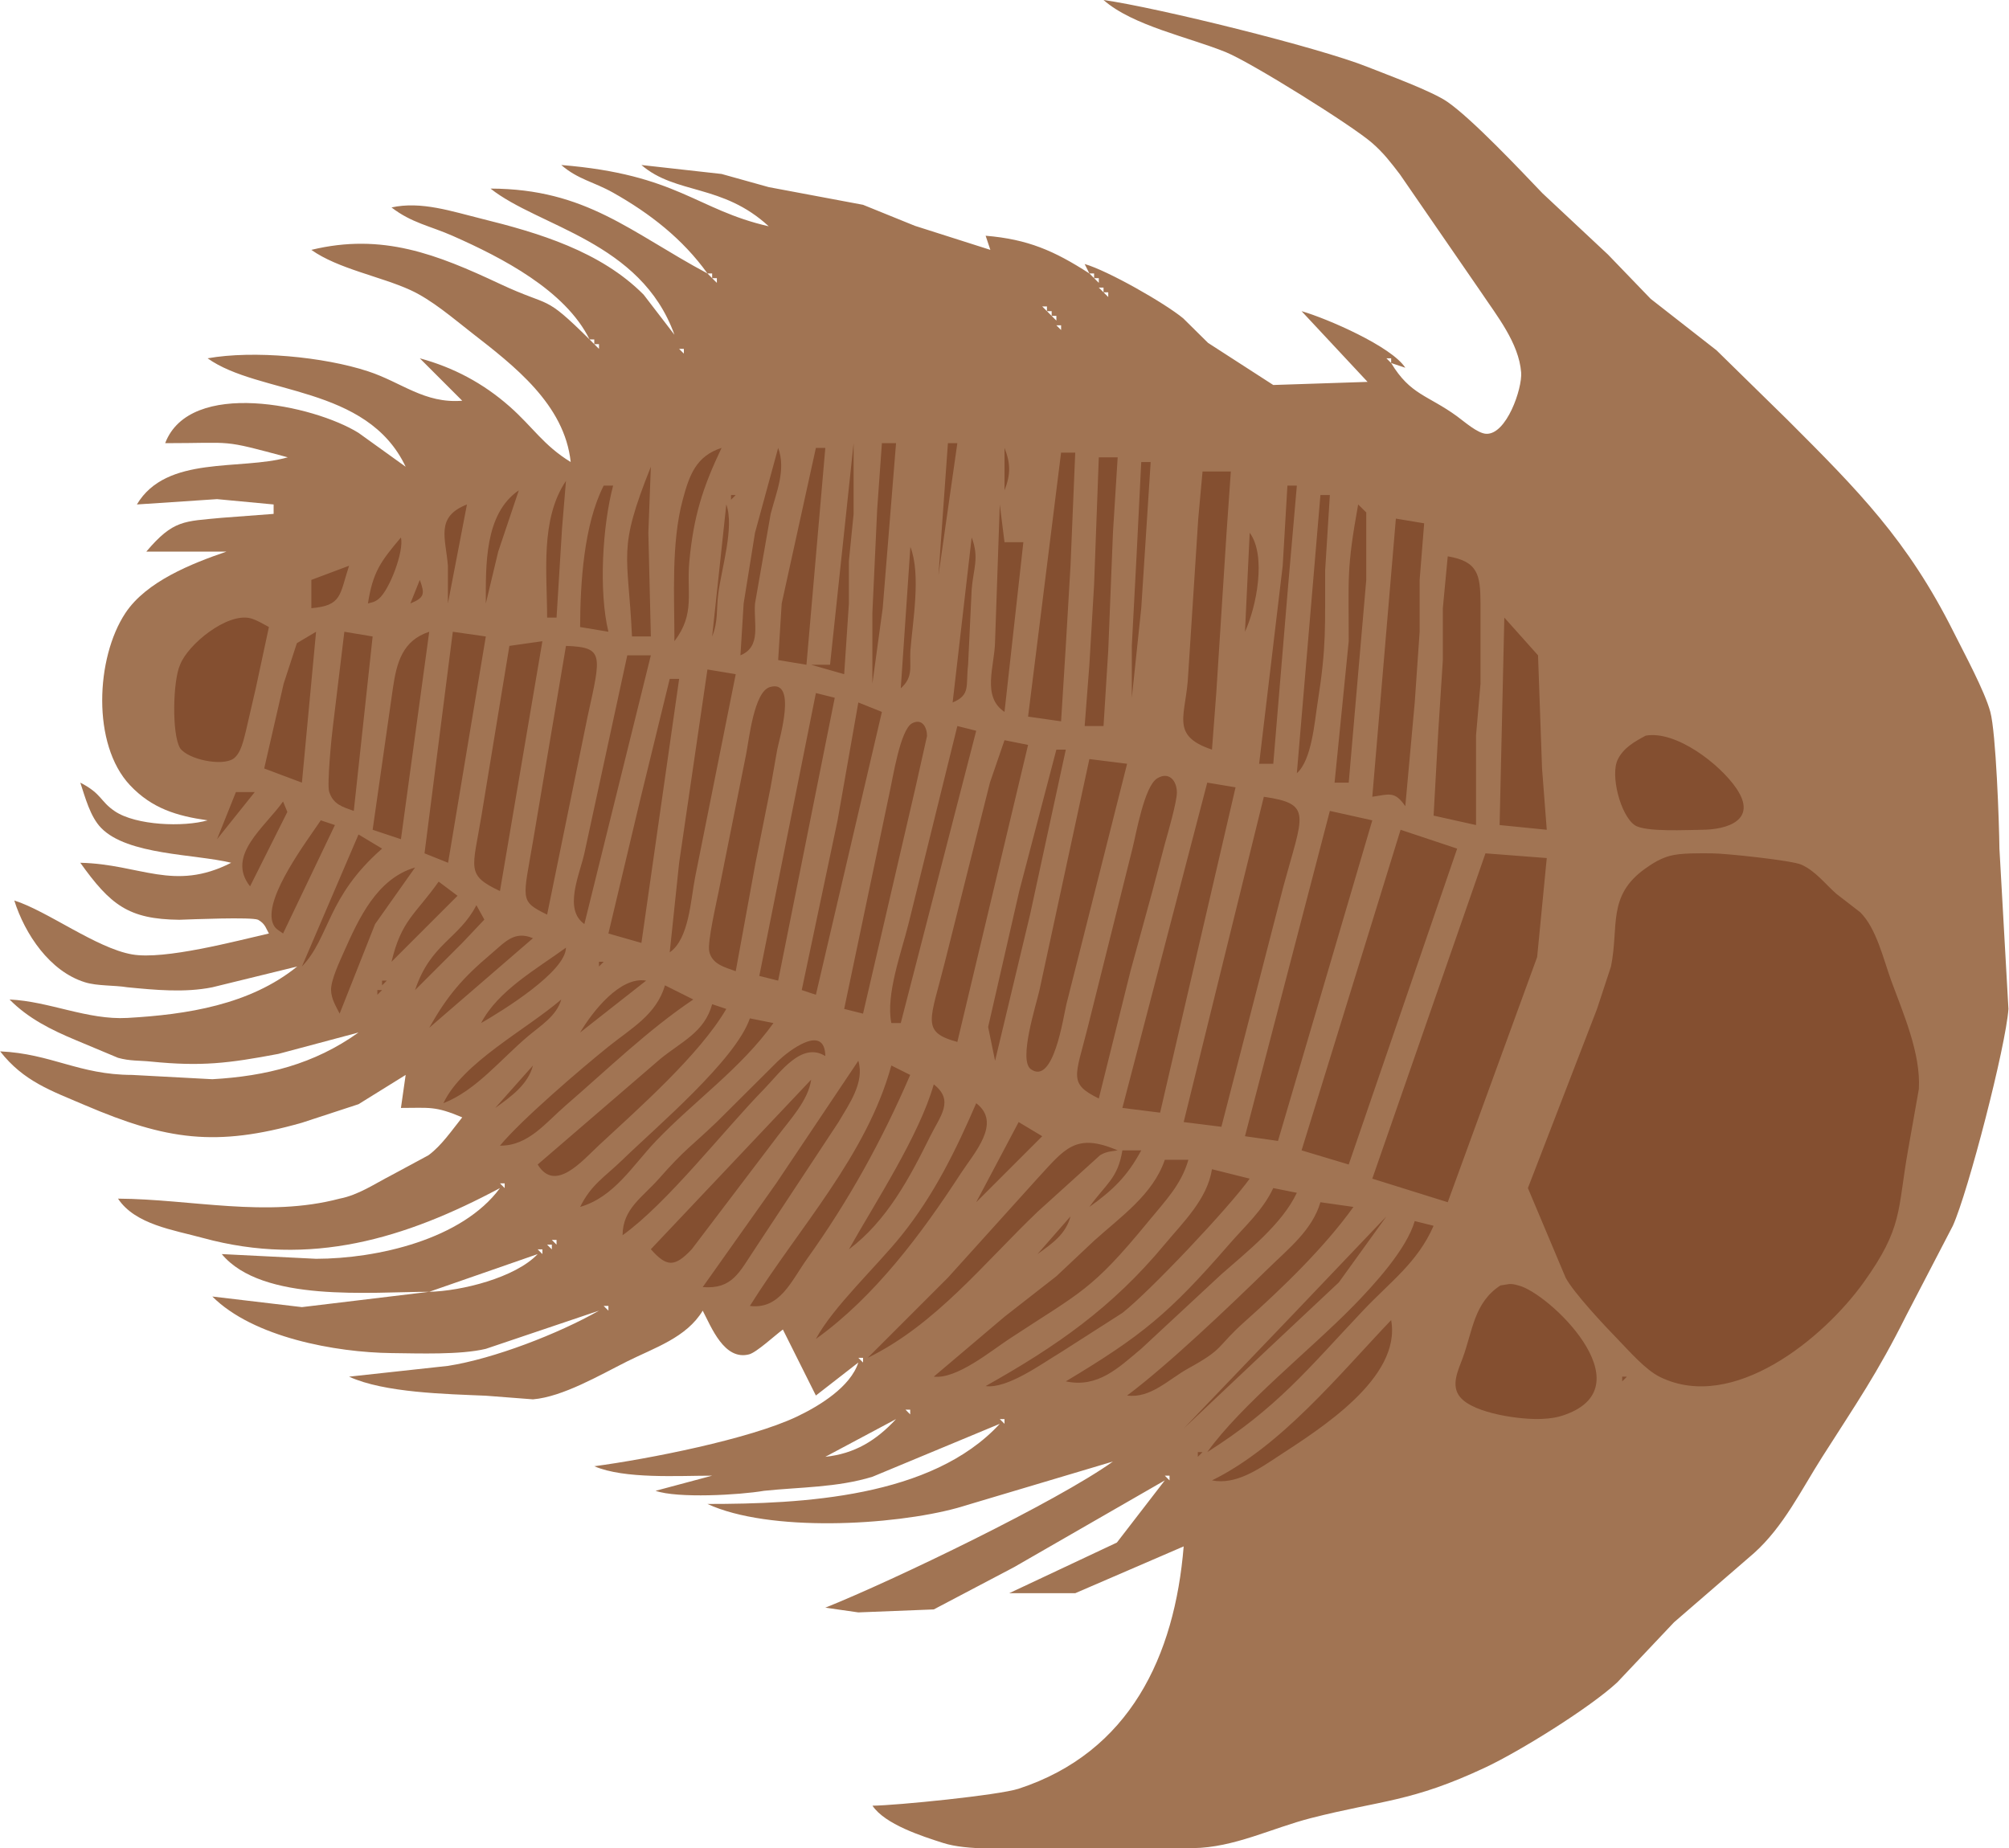 <?xml version="1.0" encoding="UTF-8" standalone="no"?>
<!DOCTYPE svg PUBLIC "-//W3C//DTD SVG 20010904//EN"
              "http://www.w3.org/TR/2001/REC-SVG-20010904/DTD/svg10.dtd">

<svg xmlns="http://www.w3.org/2000/svg"
     width="5.917in" height="5.444in"
     viewBox="0 0 426 392">
  <path id="body"
        fill="#a17453" stroke="#a17453" stroke-width="0"
        d="M 234.00,0.00
           C 240.19,5.47 252.25,7.91 260.00,11.09
             265.35,13.28 286.69,26.59 290.96,30.32
             293.41,32.46 294.93,34.46 296.87,37.00
             296.87,37.00 314.09,62.00 314.09,62.00
             317.38,66.93 322.09,72.75 322.57,79.00
             322.83,82.43 319.45,92.25 315.13,92.01
             313.30,91.91 310.47,89.39 308.96,88.29
             302.74,83.77 299.09,83.78 295.00,77.00
             295.00,77.00 298.00,78.00 298.00,78.00
             295.09,73.48 281.38,67.54 276.00,66.00
             276.00,66.00 290.00,81.00 290.00,81.00
             290.00,81.00 270.00,81.66 270.00,81.66
             270.00,81.66 256.17,72.73 256.17,72.73
             256.17,72.73 250.91,67.53 250.91,67.53
             246.97,64.27 234.92,57.41 230.00,56.00
             230.00,56.00 231.00,58.00 231.00,58.00
             223.54,53.19 217.97,50.75 209.00,50.00
             209.00,50.00 210.00,53.00 210.00,53.00
             210.00,53.00 194.00,47.90 194.00,47.90
             194.00,47.90 183.00,43.44 183.00,43.44
             183.00,43.44 163.00,39.69 163.00,39.69
             163.00,39.69 153.00,36.90 153.00,36.90
             153.00,36.90 136.00,35.00 136.00,35.00
             143.32,41.31 153.18,38.94 163.00,48.00
             147.65,44.50 143.66,37.00 119.00,35.00
             122.58,38.09 125.84,38.53 130.00,40.87
             137.81,45.27 144.76,50.68 150.00,58.00
             133.65,49.25 124.30,40.06 104.00,40.00
             114.21,48.12 135.88,51.17 143.00,71.00
             143.00,71.00 136.48,62.51 136.48,62.51
             127.35,53.30 114.16,49.37 102.00,46.37
             95.84,44.85 89.30,42.61 83.00,44.00
             87.27,47.30 91.17,47.90 96.00,50.04
             106.40,54.64 119.87,61.57 125.00,72.00
             115.03,62.13 117.09,65.42 106.00,60.22
             92.64,53.95 81.06,49.34 66.00,53.00
             71.60,57.00 80.71,58.64 87.00,61.52
             91.56,63.61 96.02,67.48 100.00,70.58
             108.99,77.57 119.71,85.79 121.00,98.00
             115.19,94.44 112.99,90.57 108.00,86.18
             102.43,81.28 96.14,77.93 89.00,76.00
             89.00,76.00 98.00,85.00 98.00,85.00
             89.95,85.63 85.19,81.10 78.00,78.75
             68.64,75.68 53.73,74.26 44.00,76.00
             54.88,83.78 77.79,81.63 86.00,99.00
             86.00,99.00 76.00,91.81 76.00,91.81
             66.50,85.91 40.24,80.26 35.00,94.00
             49.95,94.00 46.54,93.11 61.00,97.00
             50.92,99.86 35.27,96.46 29.00,107.00
             29.00,107.00 46.00,105.87 46.00,105.87
             46.00,105.87 58.00,107.00 58.00,107.00
             58.00,107.00 58.00,109.00 58.00,109.00
             58.00,109.00 47.00,109.83 47.00,109.83
             39.01,110.61 36.75,110.21 31.00,117.00
             31.00,117.00 48.00,117.00 48.00,117.00
             40.64,119.52 31.00,123.32 26.56,130.04
             20.29,139.51 19.40,157.89 27.53,166.54
             32.18,171.49 37.50,173.08 44.00,174.00
             38.87,175.46 28.84,175.10 24.32,172.07
             21.15,169.93 21.63,168.40 17.00,166.00
             18.04,169.12 19.10,173.23 21.42,175.61
             27.04,181.40 41.28,181.12 49.00,183.00
             36.81,189.21 29.72,183.28 17.00,183.00
             23.37,191.90 27.17,194.98 38.00,195.09
             40.64,195.00 53.29,194.47 54.71,195.09
             56.22,195.96 56.28,196.76 57.00,198.00
             49.99,199.60 34.88,203.64 28.00,202.44
             20.43,201.13 10.00,193.21 3.00,191.00
             5.25,198.12 10.51,206.04 18.00,208.35
             20.64,209.17 24.13,208.94 27.00,209.41
             32.86,209.98 39.14,210.59 45.00,209.41
             45.00,209.41 63.00,205.00 63.00,205.00
             52.96,213.14 39.58,215.20 27.00,215.91
             18.51,216.39 10.46,212.39 2.00,212.00
             5.92,216.00 10.87,218.46 16.00,220.60
             16.00,220.60 25.00,224.37 25.00,224.37
             27.54,225.08 29.46,224.91 32.00,225.17
             42.70,226.24 48.42,225.54 59.00,223.54
             59.00,223.54 76.00,219.00 76.00,219.00
             66.56,225.74 56.42,228.26 45.00,228.91
             45.00,228.91 28.00,228.00 28.00,228.00
             16.70,227.98 10.94,223.51 0.00,223.00
             4.99,229.38 10.80,231.34 18.00,234.42
             35.29,241.81 45.76,243.33 64.00,238.14
             64.00,238.14 76.00,234.21 76.00,234.21
             76.00,234.21 86.00,228.00 86.00,228.00
             86.00,228.00 85.00,235.00 85.00,235.00
             91.11,235.00 92.20,234.55 98.00,237.00
             95.85,239.68 93.58,243.03 90.83,245.04
             90.83,245.04 83.00,249.26 83.00,249.26
             79.41,251.11 75.94,253.49 72.00,254.24
             56.48,258.35 40.57,254.34 25.00,254.24
             28.63,259.74 36.80,260.88 43.00,262.58
             65.81,268.81 85.86,262.76 106.00,252.00
             97.99,262.90 79.96,266.98 67.00,267.00
             67.00,267.00 47.00,266.00 47.00,266.00
             55.60,276.35 78.58,274.00 91.00,274.00
             91.00,274.00 64.00,277.25 64.00,277.25
             64.00,277.25 45.00,275.00 45.00,275.00
             53.67,283.66 71.12,286.86 83.00,287.00
             88.81,287.06 97.57,287.40 103.00,286.10
             103.00,286.10 127.00,278.00 127.00,278.00
             118.41,282.89 104.76,288.18 95.00,289.71
             95.00,289.71 74.00,292.00 74.00,292.00
             81.47,295.44 94.70,295.68 103.00,296.04
             103.00,296.04 113.00,296.81 113.00,296.81
             119.33,296.28 127.23,291.64 133.00,288.75
             138.78,285.86 145.56,283.72 149.00,278.00
             150.84,281.52 153.57,288.63 158.83,287.27
             160.40,286.87 164.33,283.23 166.00,282.00
             166.00,282.00 173.00,296.00 173.00,296.00
             173.00,296.00 182.00,289.00 182.00,289.00
             180.33,294.17 173.80,298.17 169.00,300.46
             158.96,305.25 137.37,309.49 126.00,311.00
             132.44,313.75 143.78,313.00 151.00,313.00
             151.00,313.00 139.00,316.21 139.00,316.21
             143.64,317.84 156.77,317.11 162.00,316.21
             169.67,315.41 177.50,315.53 185.00,313.23
             185.00,313.23 212.00,302.00 212.00,302.00
             197.59,317.67 170.07,319.00 150.00,319.00
             163.04,325.02 189.26,323.61 203.00,319.84
             203.00,319.84 236.00,310.00 236.00,310.00
             224.05,318.54 189.49,335.20 175.00,341.00
             175.00,341.00 182.00,342.00 182.00,342.00
             182.00,342.00 198.00,341.37 198.00,341.37
             198.00,341.37 215.00,332.42 215.00,332.42
             215.00,332.42 247.00,314.00 247.00,314.00
             247.00,314.00 236.83,327.19 236.83,327.19
             236.83,327.19 214.00,337.93 214.00,337.93
             214.00,337.93 221.00,337.93 221.00,337.93
             221.00,337.93 228.00,337.93 228.00,337.93
             228.00,337.93 251.00,328.00 251.00,328.00
             249.10,351.24 239.59,371.68 216.00,379.40
             211.84,380.77 189.97,382.96 185.00,383.00
             187.66,386.96 195.46,389.46 200.00,390.91
             205.16,392.55 213.39,392.00 219.00,392.00
             219.00,392.00 253.00,392.00 253.00,392.00
             261.70,391.89 269.68,387.76 278.00,385.63
             293.01,381.79 299.25,382.28 315.00,374.88
             322.30,371.45 337.21,362.19 342.96,356.83
             342.96,356.83 355.00,344.09 355.00,344.09
             355.00,344.09 371.96,329.42 371.96,329.42
             378.26,323.75 381.94,316.06 386.44,309.00
             393.72,297.56 398.02,291.46 404.25,279.00
             404.25,279.00 414.12,260.00 414.12,260.00
             417.39,252.74 425.37,221.90 425.91,214.00
             425.91,214.00 424.00,180.00 424.00,180.00
             423.94,174.50 423.27,155.44 422.07,151.00
             420.88,146.58 416.47,138.44 414.25,134.00
             404.50,114.55 394.06,104.06 379.00,89.00
             379.00,89.00 364.00,74.30 364.00,74.30
             364.00,74.30 350.04,63.39 350.04,63.39
             350.04,63.39 340.99,54.00 340.99,54.00
             340.99,54.00 327.09,40.99 327.09,40.99
             322.33,36.01 312.24,25.31 307.00,21.65
             303.69,19.33 294.23,15.89 290.00,14.20
             279.57,10.03 245.30,1.59 234.00,0.00 Z
           M 151.00,58.00
           C 151.00,58.00 151.00,59.00 151.00,59.00
             151.00,59.00 150.00,58.00 150.00,58.00
             150.00,58.00 151.00,58.00 151.00,58.00 Z
           M 232.00,58.00
           C 232.00,58.00 232.00,59.00 232.00,59.00
             232.00,59.00 231.00,58.00 231.00,58.00
             231.00,58.00 232.00,58.00 232.00,58.00 Z
           M 152.00,59.00
           C 152.00,59.00 152.00,60.00 152.00,60.00
             152.00,60.00 151.00,59.00 151.00,59.00
             151.00,59.00 152.00,59.00 152.00,59.00 Z
           M 233.00,59.00
           C 233.00,59.00 233.00,60.00 233.00,60.00
             233.00,60.00 232.00,59.00 232.00,59.00
             232.00,59.00 233.00,59.00 233.00,59.00 Z
           M 234.00,61.00
           C 234.00,61.00 234.00,62.00 234.00,62.00
             234.00,62.00 233.00,61.00 233.00,61.00
             233.00,61.00 234.00,61.00 234.00,61.00 Z
           M 235.00,62.00
           C 235.00,62.00 235.00,63.00 235.00,63.00
             235.00,63.00 234.00,62.00 234.00,62.00
             234.00,62.00 235.00,62.00 235.00,62.00 Z
           M 222.00,65.00
           C 222.00,65.00 222.00,66.00 222.00,66.00
             222.00,66.00 221.00,65.00 221.00,65.00
             221.00,65.00 222.00,65.00 222.00,65.00 Z
           M 223.00,66.00
           C 223.00,66.00 223.00,67.00 223.00,67.00
             223.00,67.00 222.00,66.00 222.00,66.00
             222.00,66.00 223.00,66.00 223.00,66.00 Z
           M 224.00,67.00
           C 224.00,67.00 224.00,68.00 224.00,68.00
             224.00,68.00 223.00,67.00 223.00,67.00
             223.00,67.00 224.00,67.00 224.00,67.00 Z
           M 225.00,69.00
           C 225.00,69.00 225.00,70.00 225.00,70.00
             225.00,70.00 224.00,69.00 224.00,69.00
             224.00,69.00 225.00,69.00 225.00,69.00 Z
           M 126.00,72.00
           C 126.00,72.00 126.00,73.00 126.00,73.00
             126.00,73.00 125.00,72.00 125.00,72.00
             125.00,72.00 126.00,72.00 126.00,72.00 Z
           M 127.00,73.00
           C 127.00,73.00 127.00,74.00 127.00,74.00
             127.00,74.00 126.00,73.00 126.00,73.00
             126.00,73.00 127.00,73.00 127.00,73.00 Z
           M 145.00,74.00
           C 145.00,74.00 145.00,75.00 145.00,75.00
             145.00,75.00 144.00,74.00 144.00,74.00
             144.00,74.00 145.00,74.00 145.00,74.00 Z
           M 295.00,76.00
           C 295.00,76.00 295.00,77.00 295.00,77.00
             295.00,77.00 294.00,76.00 294.00,76.00
             294.00,76.00 295.00,76.00 295.00,76.00 Z
           M 107.00,251.00
           C 107.00,251.00 107.00,252.00 107.00,252.00
             107.00,252.00 106.00,251.00 106.00,251.00
             106.00,251.00 107.00,251.00 107.00,251.00 Z
           M 118.00,263.00
           C 118.00,263.00 118.00,264.00 118.00,264.00
             118.00,264.00 117.00,263.00 117.00,263.00
             117.00,263.00 118.00,263.00 118.00,263.00 Z
           M 117.00,264.00
           C 117.00,264.00 117.00,265.00 117.00,265.00
             117.00,265.00 116.00,264.00 116.00,264.00
             116.00,264.00 117.00,264.00 117.00,264.00 Z
           M 115.00,265.00
           C 115.00,265.00 115.00,266.00 115.00,266.00
             115.00,266.00 114.00,265.00 114.00,265.00
             114.00,265.00 115.00,265.00 115.00,265.00 Z
           M 114.00,266.00
           C 109.25,271.01 97.84,273.85 91.00,274.00
             91.00,274.00 114.00,266.00 114.00,266.00 Z
           M 129.00,277.00
           C 129.00,277.00 129.00,278.00 129.00,278.00
             129.00,278.00 128.00,277.00 128.00,277.00
             128.00,277.00 129.00,277.00 129.00,277.00 Z
           M 183.00,288.00
           C 183.00,288.00 183.00,289.00 183.00,289.00
             183.00,289.00 182.00,288.00 182.00,288.00
             182.00,288.00 183.00,288.00 183.00,288.00 Z
           M 193.00,299.00
           C 193.00,299.00 193.00,300.00 193.00,300.00
             193.00,300.00 192.00,299.00 192.00,299.00
             192.00,299.00 193.00,299.00 193.00,299.00 Z
           M 190.00,301.00
           C 185.77,305.56 181.23,308.34 175.00,309.00
             175.00,309.00 190.00,301.00 190.00,301.00 Z
           M 213.00,301.00
           C 213.00,301.00 213.00,302.00 213.00,302.00
             213.00,302.00 212.00,301.00 212.00,301.00
             212.00,301.00 213.00,301.00 213.00,301.00 Z
           M 159.00,312.00
           C 159.00,312.00 151.00,313.00 151.00,313.00
             151.00,313.00 159.00,312.00 159.00,312.00 Z
           M 248.00,313.00
           C 248.00,313.00 248.00,314.00 248.00,314.00
             248.00,314.00 247.00,313.00 247.00,313.00
             247.00,313.00 248.00,313.00 248.00,313.00 Z" />
  <path id="bones"
        fill="#844f30" stroke="#844f30" stroke-width="0"
        d="M 181.00,94.00
           C 181.00,94.00 176.00,141.00 176.00,141.00
             176.00,141.00 172.00,141.00 172.00,141.00
             172.00,141.00 179.00,143.00 179.00,143.00
             179.00,143.00 180.00,128.00 180.00,128.00
             180.00,128.00 180.00,119.00 180.00,119.00
             180.00,119.00 181.00,109.00 181.00,109.00
             181.00,109.00 181.00,94.00 181.00,94.00 Z
           M 187.00,94.00
           C 187.00,94.00 186.00,108.00 186.00,108.00
             186.00,108.00 184.98,130.00 184.98,130.00
             184.98,130.00 184.98,145.00 184.98,145.00
             184.98,145.00 187.17,129.00 187.17,129.00
             187.17,129.00 190.00,94.00 190.00,94.00
             190.00,94.00 187.00,94.00 187.00,94.00 Z
           M 201.00,94.00
           C 201.00,94.00 199.00,122.00 199.00,122.00
             199.00,122.00 203.00,94.00 203.00,94.00
             203.00,94.00 201.00,94.00 201.00,94.00 Z
           M 143.00,136.00
           C 147.48,130.10 145.52,125.80 146.17,119.00
             147.07,109.57 148.94,103.51 153.00,95.00
             147.57,96.75 146.16,100.79 144.76,106.00
             142.29,115.16 143.00,126.44 143.00,136.00 Z
           M 165.00,95.00
           C 165.00,95.00 160.09,113.00 160.09,113.00
             160.09,113.00 157.68,128.00 157.68,128.00
             157.68,128.00 157.00,139.00 157.00,139.00
             161.52,137.12 159.75,132.31 160.09,128.00
             160.09,128.00 163.41,109.00 163.41,109.00
             164.60,104.42 166.71,99.66 165.00,95.00 Z
           M 173.00,95.00
           C 173.00,95.00 165.75,128.00 165.75,128.00
             165.75,128.00 165.00,140.00 165.00,140.00
             165.00,140.00 171.00,141.00 171.00,141.00
             171.00,141.00 175.00,95.00 175.00,95.00
             175.00,95.00 173.00,95.00 173.00,95.00 Z
           M 213.00,95.00
           C 213.00,95.00 213.00,104.00 213.00,104.00
             214.31,100.70 214.31,98.30 213.00,95.00 Z
           M 225.00,96.00
           C 225.00,96.00 218.00,152.00 218.00,152.00
             218.00,152.00 225.00,153.00 225.00,153.00
             225.00,153.00 226.00,137.00 226.00,137.00
             226.00,137.00 227.00,120.00 227.00,120.00
             227.00,120.00 228.00,96.00 228.00,96.00
             228.00,96.00 225.00,96.00 225.00,96.00 Z
           M 233.00,97.00
           C 233.00,97.00 232.00,124.00 232.00,124.00
             232.00,124.00 231.00,141.00 231.00,141.00
             231.00,141.00 230.00,154.00 230.00,154.00
             230.00,154.00 234.00,154.00 234.00,154.00
             234.00,154.00 235.00,138.00 235.00,138.00
             235.00,138.00 236.00,113.00 236.00,113.00
             236.00,113.00 237.00,97.00 237.00,97.00
             237.00,97.00 233.00,97.00 233.00,97.00 Z
           M 242.00,98.00
           C 242.00,98.00 241.00,118.00 241.00,118.00
             241.00,118.00 240.00,137.00 240.00,137.00
             240.00,137.00 240.00,148.00 240.00,148.00
             240.00,148.00 242.00,129.00 242.00,129.00
             242.00,129.00 244.00,98.00 244.00,98.00
             244.00,98.00 242.00,98.00 242.00,98.00 Z
           M 138.00,99.00
           C 130.82,116.95 133.18,117.08 134.00,135.00
             134.00,135.00 138.00,135.00 138.00,135.00
             138.00,135.00 137.47,113.00 137.47,113.00
             137.47,113.00 138.00,99.00 138.00,99.00 Z
           M 255.00,100.00
           C 255.00,100.00 254.09,110.00 254.09,110.00
             254.09,110.00 251.96,143.00 251.96,143.00
             251.58,151.74 247.91,155.95 257.00,159.00
             257.00,159.00 257.91,147.00 257.91,147.00
             257.91,147.00 260.09,113.00 260.09,113.00
             260.09,113.00 261.00,100.00 261.00,100.00
             261.00,100.00 255.00,100.00 255.00,100.00 Z
           M 120.00,102.00
           C 114.50,110.15 116.00,121.57 116.00,131.00
             116.00,131.00 118.00,131.00 118.00,131.00
             118.00,131.00 119.17,112.00 119.17,112.00
             119.17,112.00 120.00,102.00 120.00,102.00 Z
           M 194.00,102.00
           C 194.00,102.00 194.00,110.00 194.00,110.00
             194.00,110.00 194.00,102.00 194.00,102.00 Z
           M 128.00,103.00
           C 123.78,111.29 123.03,123.68 123.00,133.00
             123.00,133.00 129.00,134.00 129.00,134.00
             126.92,125.44 127.74,111.52 130.00,103.00
             130.00,103.00 128.00,103.00 128.00,103.00 Z
           M 273.00,103.00
           C 273.00,103.00 272.00,120.00 272.00,120.00
             272.00,120.00 267.00,162.00 267.00,162.00
             267.00,162.00 270.00,162.00 270.00,162.00
             270.00,162.00 273.17,124.00 273.17,124.00
             273.17,124.00 275.00,103.00 275.00,103.00
             275.00,103.00 273.00,103.00 273.00,103.00 Z
           M 110.00,104.00
           C 102.68,108.99 103.00,119.95 103.00,128.00
             103.00,128.00 105.63,117.00 105.63,117.00
             105.63,117.00 110.00,104.00 110.00,104.00 Z
           M 155.00,105.00
           C 155.00,105.00 155.00,106.00 155.00,106.00
             155.00,106.00 156.00,105.00 156.00,105.00
             156.00,105.00 155.00,105.00 155.00,105.00 Z
           M 280.00,105.00
           C 280.00,105.00 275.00,164.00 275.00,164.00
             278.16,161.22 278.75,153.18 279.41,149.00
             281.34,136.78 280.94,132.91 281.00,121.00
             281.00,121.00 282.00,105.00 282.00,105.00
             282.00,105.00 280.00,105.00 280.00,105.00 Z
           M 94.96,128.00
           C 94.96,128.00 99.00,107.00 99.00,107.00
             92.23,109.65 94.52,114.21 94.96,120.00
             94.96,120.00 94.96,128.00 94.96,128.00 Z
           M 154.00,107.00
           C 154.00,107.00 151.00,135.00 151.00,135.00
             152.31,131.70 151.86,129.42 152.29,126.00
             152.94,120.69 155.76,111.82 154.00,107.00 Z
           M 212.00,107.00
           C 212.00,107.00 211.00,136.00 211.00,136.00
             210.93,141.27 208.10,147.72 213.00,151.00
             213.00,151.00 217.00,115.00 217.00,115.00
             217.00,115.00 213.00,115.00 213.00,115.00
             213.00,115.00 212.00,107.00 212.00,107.00 Z
           M 288.00,107.00
           C 285.50,120.90 286.02,122.34 286.00,136.00
             286.00,136.00 283.00,166.00 283.00,166.00
             283.00,166.00 286.00,166.00 286.00,166.00
             286.00,166.00 289.72,123.00 289.72,123.00
             289.72,123.00 289.72,108.69 289.72,108.69
             289.72,108.69 288.00,107.00 288.00,107.00 Z
           M 296.00,110.00
           C 296.00,110.00 291.00,169.00 291.00,169.00
             294.66,168.46 295.76,167.76 298.00,171.00
             298.00,171.00 300.00,149.00 300.00,149.00
             300.00,149.00 301.04,134.00 301.04,134.00
             301.04,134.00 301.04,123.00 301.04,123.00
             301.04,123.00 302.00,111.00 302.00,111.00
             302.00,111.00 296.00,110.00 296.00,110.00 Z
           M 265.00,113.00
           C 265.00,113.00 264.00,134.00 264.00,134.00
             266.43,128.73 268.59,117.87 265.00,113.00 Z
           M 85.00,114.00
           C 80.68,119.12 79.05,121.31 78.00,128.00
             78.58,127.79 79.28,127.85 80.29,127.02
             82.59,125.12 85.69,116.89 85.00,114.00 Z
           M 206.04,114.00
           C 206.04,114.00 202.00,149.00 202.00,149.00
             205.89,147.38 204.75,145.43 205.28,141.00
             205.28,141.00 206.04,125.00 206.04,125.00
             206.39,120.64 207.69,118.31 206.04,114.00 Z
           M 193.04,116.00
           C 193.04,116.00 191.00,146.00 191.00,146.00
             193.73,143.56 192.85,141.42 193.04,138.00
             193.53,131.74 195.32,121.85 193.04,116.00 Z
           M 307.00,118.00
           C 307.00,118.00 305.96,129.00 305.96,129.00
             305.96,129.00 305.96,140.00 305.96,140.00
             305.96,140.00 305.00,155.00 305.00,155.00
             305.00,155.00 304.00,173.00 304.00,173.00
             304.00,173.00 313.00,175.00 313.00,175.00
             313.00,175.00 313.00,156.00 313.00,156.00
             313.00,156.00 313.95,145.00 313.95,145.00
             313.95,145.00 313.95,128.00 313.95,128.00
             313.91,121.99 313.49,119.08 307.00,118.00 Z
           M 66.00,123.00
           C 66.00,123.00 66.00,129.00 66.00,129.00
             72.54,128.45 71.97,126.18 74.00,120.00
             74.00,120.00 66.00,123.00 66.00,123.00 Z
           M 89.00,123.00
           C 89.00,123.00 87.00,128.00 87.00,128.00
             90.00,126.76 90.10,126.01 89.00,123.00 Z
           M 247.00,125.00
           C 247.00,125.00 247.00,130.00 247.00,130.00
             247.00,130.00 247.00,125.00 247.00,125.00 Z
           M 57.00,133.00
           C 55.84,132.38 54.28,131.42 53.00,131.12
             48.09,129.97 39.81,136.67 38.16,141.01
             36.64,144.31 36.37,155.69 38.16,158.69
             39.89,161.12 47.04,162.56 49.44,160.94
             51.09,159.83 51.66,156.82 52.13,155.00
             52.13,155.00 54.21,146.00 54.21,146.00
             54.21,146.00 57.00,133.00 57.00,133.00 Z
           M 319.00,131.00
           C 319.00,131.00 318.00,175.00 318.00,175.00
             318.00,175.00 328.00,176.00 328.00,176.00
             328.00,176.00 327.00,163.00 327.00,163.00
             327.00,163.00 326.15,139.00 326.15,139.00
             326.15,139.00 319.00,131.00 319.00,131.00 Z
           M 56.00,163.00
           C 56.00,163.00 64.00,166.00 64.00,166.00
             64.00,166.00 67.00,134.00 67.00,134.00
             67.00,134.00 62.93,136.42 62.93,136.42
             62.93,136.42 60.13,145.00 60.13,145.00
             60.13,145.00 56.00,163.00 56.00,163.00 Z
           M 73.00,134.00
           C 73.00,134.00 70.58,154.00 70.58,154.00
             70.29,156.15 69.30,166.37 69.77,167.89
             70.60,170.62 72.63,171.16 75.00,172.00
             75.00,172.00 79.00,135.00 79.00,135.00
             79.00,135.00 73.00,134.00 73.00,134.00 Z
           M 79.00,176.00
           C 79.00,176.00 85.00,178.00 85.00,178.00
             85.00,178.00 91.00,134.00 91.00,134.00
             85.33,135.86 84.09,140.51 83.29,146.00
             83.29,146.00 79.00,176.00 79.00,176.00 Z
           M 96.00,134.00
           C 96.00,134.00 90.00,181.00 90.00,181.00
             90.00,181.00 95.00,183.00 95.00,183.00
             95.00,183.00 103.00,135.00 103.00,135.00
             103.00,135.00 96.00,134.00 96.00,134.00 Z
           M 108.00,137.00
           C 108.00,137.00 102.08,173.00 102.08,173.00
             100.20,184.37 98.72,185.56 106.00,189.00
             106.00,189.00 115.00,136.00 115.00,136.00
             115.00,136.00 108.00,137.00 108.00,137.00 Z
           M 120.00,137.00
           C 120.00,137.00 113.08,178.00 113.08,178.00
             110.89,190.98 110.03,191.05 116.00,194.00
             116.00,194.00 124.58,152.00 124.58,152.00
             127.46,138.87 128.15,137.29 120.00,137.00 Z
           M 133.00,139.00
           C 133.00,139.00 123.90,181.00 123.90,181.00
             122.87,185.60 119.45,192.86 123.90,196.00
             123.90,196.00 138.00,139.00 138.00,139.00
             138.00,139.00 133.00,139.00 133.00,139.00 Z
           M 150.00,142.00
           C 150.00,142.00 144.00,183.00 144.00,183.00
             144.00,183.00 142.00,202.00 142.00,202.00
             146.14,199.13 146.44,190.81 147.40,186.00
             147.40,186.00 156.00,143.00 156.00,143.00
             156.00,143.00 150.00,142.00 150.00,142.00 Z
           M 142.00,144.00
           C 142.00,144.00 135.65,170.00 135.65,170.00
             135.65,170.00 129.00,198.00 129.00,198.00
             129.00,198.00 136.00,200.00 136.00,200.00
             136.00,200.00 144.00,144.00 144.00,144.00
             144.00,144.00 142.00,144.00 142.00,144.00 Z
           M 156.00,206.00
           C 156.00,206.00 160.20,183.00 160.20,183.00
             160.20,183.00 163.39,167.00 163.39,167.00
             163.39,167.00 164.80,159.00 164.80,159.00
             165.23,156.77 169.12,143.96 163.22,145.74
             159.87,146.76 158.83,156.83 158.20,160.00
             158.20,160.00 152.40,189.00 152.40,189.00
             151.91,191.47 149.97,199.81 150.38,201.78
             150.97,204.55 153.69,205.15 156.00,206.00 Z
           M 173.00,147.00
           C 173.00,147.00 161.00,207.00 161.00,207.00
             161.00,207.00 165.00,208.00 165.00,208.00
             165.00,208.00 177.00,148.00 177.00,148.00
             177.00,148.00 173.00,147.00 173.00,147.00 Z
           M 182.00,149.00
           C 182.00,149.00 177.60,174.00 177.60,174.00
             177.60,174.00 170.00,210.00 170.00,210.00
             170.00,210.00 173.00,211.00 173.00,211.00
             173.00,211.00 187.00,151.00 187.00,151.00
             187.00,151.00 182.00,149.00 182.00,149.00 Z
           M 239.00,150.00
           C 239.00,150.00 239.00,155.00 239.00,155.00
             239.00,155.00 239.00,150.00 239.00,150.00 Z
           M 179.00,214.00
           C 179.00,214.00 183.00,215.00 183.00,215.00
             183.00,215.00 194.13,167.00 194.13,167.00
             194.13,167.00 196.57,156.11 196.57,156.11
             196.56,154.27 195.56,152.32 193.43,153.40
             190.90,154.69 189.32,165.03 188.65,168.00
             188.65,168.00 179.00,214.00 179.00,214.00 Z
           M 203.00,154.00
           C 203.00,154.00 192.63,196.00 192.63,196.00
             191.10,202.10 187.80,210.98 189.00,217.00
             189.00,217.00 191.00,217.00 191.00,217.00
             191.00,217.00 207.00,155.00 207.00,155.00
             207.00,155.00 203.00,154.00 203.00,154.00 Z
           M 349.00,156.03
           C 346.66,157.28 344.30,158.58 343.06,161.09
             341.43,164.39 343.62,172.89 346.64,175.01
             348.83,176.55 357.97,176.02 361.00,176.00
             366.30,175.96 372.73,173.94 368.25,167.28
             364.76,162.10 355.45,154.91 349.00,156.03 Z
           M 213.00,157.00
           C 213.00,157.00 209.91,166.00 209.91,166.00
             209.91,166.00 200.37,204.00 200.37,204.00
             197.28,216.38 195.16,218.89 203.00,221.00
             203.00,221.00 218.00,158.00 218.00,158.00
             218.00,158.00 213.00,157.00 213.00,157.00 Z
           M 224.00,159.00
           C 224.00,159.00 216.13,189.00 216.13,189.00
             216.13,189.00 209.53,217.83 209.53,217.83
             209.53,217.83 211.00,225.00 211.00,225.00
             211.00,225.00 218.42,194.00 218.42,194.00
             218.42,194.00 226.00,159.00 226.00,159.00
             226.00,159.00 224.00,159.00 224.00,159.00 Z
           M 231.00,161.00
           C 231.00,161.00 220.42,210.00 220.42,210.00
             219.74,213.08 215.92,224.84 218.57,226.77
             223.43,230.30 225.48,215.61 226.13,213.00
             226.13,213.00 239.00,162.00 239.00,162.00
             239.00,162.00 231.00,161.00 231.00,161.00 Z
           M 233.00,233.00
           C 233.00,233.00 239.71,206.00 239.71,206.00
             239.71,206.00 244.37,189.00 244.37,189.00
             244.37,189.00 247.00,179.00 247.00,179.00
             247.63,176.78 249.58,170.02 249.56,168.06
             249.53,165.59 247.90,163.59 245.41,165.08
             242.67,166.71 240.95,176.73 240.13,180.00
             240.13,180.00 230.63,218.00 230.63,218.00
             228.03,228.38 226.49,229.79 233.00,233.00 Z
           M 256.00,166.00
           C 256.00,166.00 238.00,235.00 238.00,235.00
             238.00,235.00 246.00,236.00 246.00,236.00
             246.00,236.00 262.00,167.00 262.00,167.00
             262.00,167.00 256.00,166.00 256.00,166.00 Z
           M 50.00,168.00
           C 50.00,168.00 46.00,178.00 46.00,178.00
             46.00,178.00 54.00,168.00 54.00,168.00
             54.00,168.00 50.00,168.00 50.00,168.00 Z
           M 268.00,169.00
           C 268.00,169.00 251.00,238.00 251.00,238.00
             251.00,238.00 259.00,239.00 259.00,239.00
             259.00,239.00 272.15,188.00 272.15,188.00
             276.28,172.75 278.45,170.52 268.00,169.00 Z
           M 60.00,170.00
           C 56.13,175.48 47.84,181.45 53.00,188.00
             53.00,188.00 60.91,172.22 60.91,172.22
             60.91,172.22 60.00,170.00 60.00,170.00 Z
           M 282.00,172.00
           C 282.00,172.00 264.00,241.00 264.00,241.00
             264.00,241.00 271.00,242.00 271.00,242.00
             271.00,242.00 291.00,174.00 291.00,174.00
             291.00,174.00 282.00,172.00 282.00,172.00 Z
           M 68.00,174.00
           C 65.13,178.30 56.10,190.14 57.75,195.59
             58.19,197.02 59.00,197.23 60.00,198.00
             60.00,198.00 71.00,175.00 71.00,175.00
             71.00,175.00 68.00,174.00 68.00,174.00 Z
           M 297.00,176.00
           C 297.00,176.00 276.00,244.00 276.00,244.00
             276.00,244.00 286.00,247.00 286.00,247.00
             286.00,247.00 309.00,180.00 309.00,180.00
             309.00,180.00 297.00,176.00 297.00,176.00 Z
           M 76.00,177.00
           C 76.00,177.00 64.00,205.00 64.00,205.00
             69.95,198.77 69.22,190.31 81.00,180.00
             81.00,180.00 76.00,177.00 76.00,177.00 Z
           M 315.00,181.00
           C 315.00,181.00 291.00,250.00 291.00,250.00
             291.00,250.00 307.00,255.00 307.00,255.00
             307.00,255.00 325.96,203.00 325.96,203.00
             325.96,203.00 328.00,182.00 328.00,182.00
             328.00,182.00 315.00,181.00 315.00,181.00 Z
           M 324.00,252.00
           C 324.00,252.00 332.00,271.00 332.00,271.00
             333.68,274.18 340.28,281.22 342.99,284.00
             345.48,286.55 348.90,290.55 352.04,292.08
             367.53,299.65 386.72,283.86 395.21,272.00
             403.59,260.30 402.34,256.83 404.61,244.00
             404.61,244.00 406.91,231.00 406.91,231.00
             407.35,223.44 403.62,215.02 401.05,208.00
             399.39,203.44 397.91,196.89 394.47,193.49
             394.47,193.49 389.42,189.59 389.42,189.59
             387.01,187.46 385.01,184.76 382.00,183.40
             380.00,182.50 365.89,181.00 363.00,181.00
             360.38,181.00 356.55,180.88 354.09,181.54
             352.14,182.07 350.48,183.09 348.85,184.26
             340.76,190.04 343.35,196.51 341.62,205.00
             341.62,205.00 338.66,214.00 338.66,214.00
             338.66,214.00 324.00,252.00 324.00,252.00 Z
           M 72.00,215.00
           C 72.00,215.00 79.52,196.00 79.52,196.00
             79.52,196.00 88.00,184.00 88.00,184.00
             79.89,186.38 76.07,194.79 72.86,202.00
             71.98,203.98 70.13,207.93 70.18,210.00
             70.24,211.92 71.18,213.35 72.00,215.00 Z
           M 93.00,187.00
           C 88.07,193.98 85.11,195.12 83.00,204.00
             83.00,204.00 97.00,190.00 97.00,190.00
             97.00,190.00 93.00,187.00 93.00,187.00 Z
           M 101.00,192.00
           C 97.31,199.17 91.28,200.11 88.00,210.00
             88.00,210.00 98.01,200.00 98.01,200.00
             98.01,200.00 102.69,195.05 102.69,195.05
             102.69,195.05 101.00,192.00 101.00,192.00 Z
           M 91.00,218.00
           C 91.00,218.00 113.00,199.00 113.00,199.00
             109.02,197.32 107.05,199.85 104.00,202.43
             98.06,207.45 94.80,211.24 91.00,218.00 Z
           M 120.00,201.00
           C 113.88,205.47 105.55,210.11 102.00,217.00
             106.48,214.42 119.93,206.14 120.00,201.00 Z
           M 127.00,204.00
           C 127.00,204.00 127.00,205.00 127.00,205.00
             127.00,205.00 128.00,204.00 128.00,204.00
             128.00,204.00 127.00,204.00 127.00,204.00 Z
           M 123.00,219.00
           C 123.00,219.00 137.00,208.00 137.00,208.00
             131.44,207.04 125.55,214.68 123.00,219.00 Z
           M 81.00,208.00
           C 81.00,208.00 81.00,209.00 81.00,209.00
             81.00,209.00 82.00,208.00 82.00,208.00
             82.00,208.00 81.00,208.00 81.00,208.00 Z
           M 141.00,209.00
           C 139.14,215.26 133.91,218.05 129.00,222.00
             123.13,226.72 110.50,237.55 106.00,243.00
             112.01,243.07 115.67,238.16 120.00,234.42
             128.71,226.90 137.44,218.41 147.00,212.00
             147.00,212.00 141.00,209.00 141.00,209.00 Z
           M 80.00,210.00
           C 80.00,210.00 80.00,211.00 80.00,211.00
             80.00,211.00 81.00,210.00 81.00,210.00
             81.00,210.00 80.00,210.00 80.00,210.00 Z
           M 119.00,212.00
           C 111.49,218.45 98.09,225.37 94.00,234.00
             100.98,231.27 106.18,224.64 112.00,219.75
             114.70,217.48 118.02,215.47 119.00,212.00 Z
           M 151.00,213.00
           C 149.38,218.94 144.60,220.86 140.00,224.61
             140.00,224.61 114.00,247.00 114.00,247.00
             117.69,253.08 123.43,246.23 127.00,242.91
             135.41,235.09 148.33,223.72 154.00,214.00
             154.00,214.00 151.00,213.00 151.00,213.00 Z
           M 159.00,216.00
           C 155.99,224.83 139.12,239.07 132.00,245.99
             128.20,249.68 125.37,251.21 123.00,256.00
             130.26,253.87 134.09,247.25 139.09,242.01
             147.19,233.53 157.09,226.65 164.00,217.00
             164.00,217.00 159.00,216.00 159.00,216.00 Z
           M 132.00,262.00
           C 141.52,255.18 153.30,239.92 162.01,231.00
             165.38,227.55 169.95,220.85 175.00,224.00
             174.89,216.97 167.21,222.91 165.00,225.02
             165.00,225.02 152.00,237.96 152.00,237.96
             146.42,243.30 145.32,243.65 139.72,250.00
             136.14,254.05 132.05,256.37 132.00,262.00 Z
           M 182.00,225.00
           C 182.00,225.00 164.58,251.00 164.58,251.00
             164.58,251.00 149.00,273.00 149.00,273.00
             155.30,273.51 156.79,269.78 160.00,265.00
             160.00,265.00 177.80,238.00 177.80,238.00
             180.06,234.16 183.37,229.56 182.00,225.00 Z
           M 113.00,226.00
           C 113.00,226.00 105.00,235.00 105.00,235.00
             108.31,232.63 111.93,230.07 113.00,226.00 Z
           M 189.00,226.00
           C 183.75,245.15 169.36,260.44 159.00,277.00
             165.38,277.80 167.80,271.67 171.14,267.00
             179.95,254.69 187.01,241.91 193.00,228.00
             193.00,228.00 189.00,226.00 189.00,226.00 Z
           M 172.00,229.00
           C 172.00,229.00 138.00,264.97 138.00,264.97
             141.37,268.79 143.06,268.81 146.68,264.97
             146.68,264.97 164.87,241.00 164.87,241.00
             167.50,237.50 171.39,233.40 172.00,229.00 Z
           M 198.00,230.00
           C 194.90,240.89 185.58,255.07 180.00,265.00
             188.06,258.95 192.87,249.84 197.25,241.00
             199.35,236.75 202.42,233.44 198.00,230.00 Z
           M 207.00,234.00
           C 202.69,244.00 198.03,253.47 191.19,262.00
             185.93,268.57 176.67,277.16 173.00,284.00
             185.42,275.11 195.42,261.68 203.66,249.00
             206.56,244.53 212.50,238.19 207.00,234.00 Z
           M 216.00,238.00
           C 216.00,238.00 207.00,255.00 207.00,255.00
             207.00,255.00 221.00,241.00 221.00,241.00
             221.00,241.00 216.00,238.00 216.00,238.00 Z
           M 184.00,288.00
           C 198.37,280.99 208.62,267.93 220.00,257.04
             220.00,257.04 233.28,245.02 233.28,245.02
             234.73,244.19 235.48,244.26 237.00,244.00
             228.01,240.16 225.80,243.67 219.87,250.09
             219.87,250.09 201.00,271.00 201.00,271.00
             201.00,271.00 184.00,288.00 184.00,288.00 Z
           M 238.00,244.00
           C 237.03,250.02 234.46,251.14 231.00,256.00
             236.02,252.41 239.06,249.47 242.00,244.00
             242.00,244.00 238.00,244.00 238.00,244.00 Z
           M 247.00,246.00
           C 244.48,253.40 237.61,258.10 232.00,263.17
             232.00,263.17 224.00,270.70 224.00,270.70
             224.00,270.70 213.00,279.29 213.00,279.29
             213.00,279.29 198.00,292.00 198.00,292.00
             202.85,292.55 209.94,286.68 214.00,284.00
             229.29,273.93 231.36,273.90 243.58,259.00
             247.04,254.77 250.48,251.32 252.00,246.00
             252.00,246.00 247.00,246.00 247.00,246.00 Z
           M 257.00,248.00
           C 255.99,254.38 250.93,259.18 246.92,264.00
             235.79,277.38 224.06,285.54 209.00,294.00
             213.64,294.61 220.93,289.23 225.00,286.80
             225.00,286.80 238.00,278.48 238.00,278.48
             243.88,273.86 260.58,256.17 265.00,250.00
             265.00,250.00 257.00,248.00 257.00,248.00 Z
           M 270.00,252.00
           C 267.72,256.82 264.06,259.98 260.58,264.00
             247.91,278.59 242.15,283.31 226.00,293.00
             232.82,294.44 237.14,290.14 242.00,286.08
             242.00,286.08 259.00,270.28 259.00,270.28
             264.52,265.42 271.84,259.68 275.00,253.00
             275.00,253.00 270.00,252.00 270.00,252.00 Z
           M 280.00,255.00
           C 278.27,260.89 273.29,264.79 269.00,268.99
             260.84,276.96 247.80,289.42 239.00,296.00
             243.98,296.67 247.85,292.52 252.00,290.24
             259.83,285.93 257.76,285.85 264.00,280.28
             271.88,273.26 280.86,264.58 287.00,256.00
             287.00,256.00 280.00,255.00 280.00,255.00 Z
           M 227.00,258.00
           C 227.00,258.00 220.00,266.00 220.00,266.00
             223.10,263.77 225.99,261.81 227.00,258.00 Z
           M 294.00,258.00
           C 294.00,258.00 274.00,278.99 274.00,278.99
             274.00,278.99 251.00,303.00 251.00,303.00
             251.00,303.00 269.00,286.00 269.00,286.00
             269.00,286.00 283.91,272.00 283.91,272.00
             283.91,272.00 294.00,258.00 294.00,258.00 Z
           M 300.00,259.00
           C 298.25,265.01 291.39,272.49 286.99,277.00
             278.01,286.19 263.25,297.88 256.00,308.00
             270.84,298.62 277.40,290.30 289.02,278.00
             294.82,271.86 300.61,267.79 304.00,260.00
             304.00,260.00 300.00,259.00 300.00,259.00 Z
           M 318.18,272.65
           C 312.59,276.28 312.31,282.19 310.19,288.00
             309.24,290.60 307.56,293.86 309.64,296.35
             312.55,299.84 322.62,301.19 327.00,300.96
             328.90,300.86 330.19,300.69 332.00,300.03
             349.05,293.83 328.26,274.11 321.97,272.65
             320.10,272.09 319.84,272.45 318.18,272.65 Z
           M 295.00,280.00
           C 283.97,291.56 271.66,306.80 257.00,314.00
             262.08,315.01 266.90,311.61 271.00,308.92
             279.72,303.20 297.23,292.35 295.00,280.00 Z
           M 344.00,292.00
           C 344.00,292.00 344.00,293.00 344.00,293.00
             344.00,293.00 345.00,292.00 345.00,292.00
             345.00,292.00 344.00,292.00 344.00,292.00 Z
           M 254.00,308.00
           C 254.00,308.00 254.00,309.00 254.00,309.00
             254.00,309.00 255.00,308.00 255.00,308.00
             255.00,308.00 254.00,308.00 254.00,308.00 Z" />
</svg>
